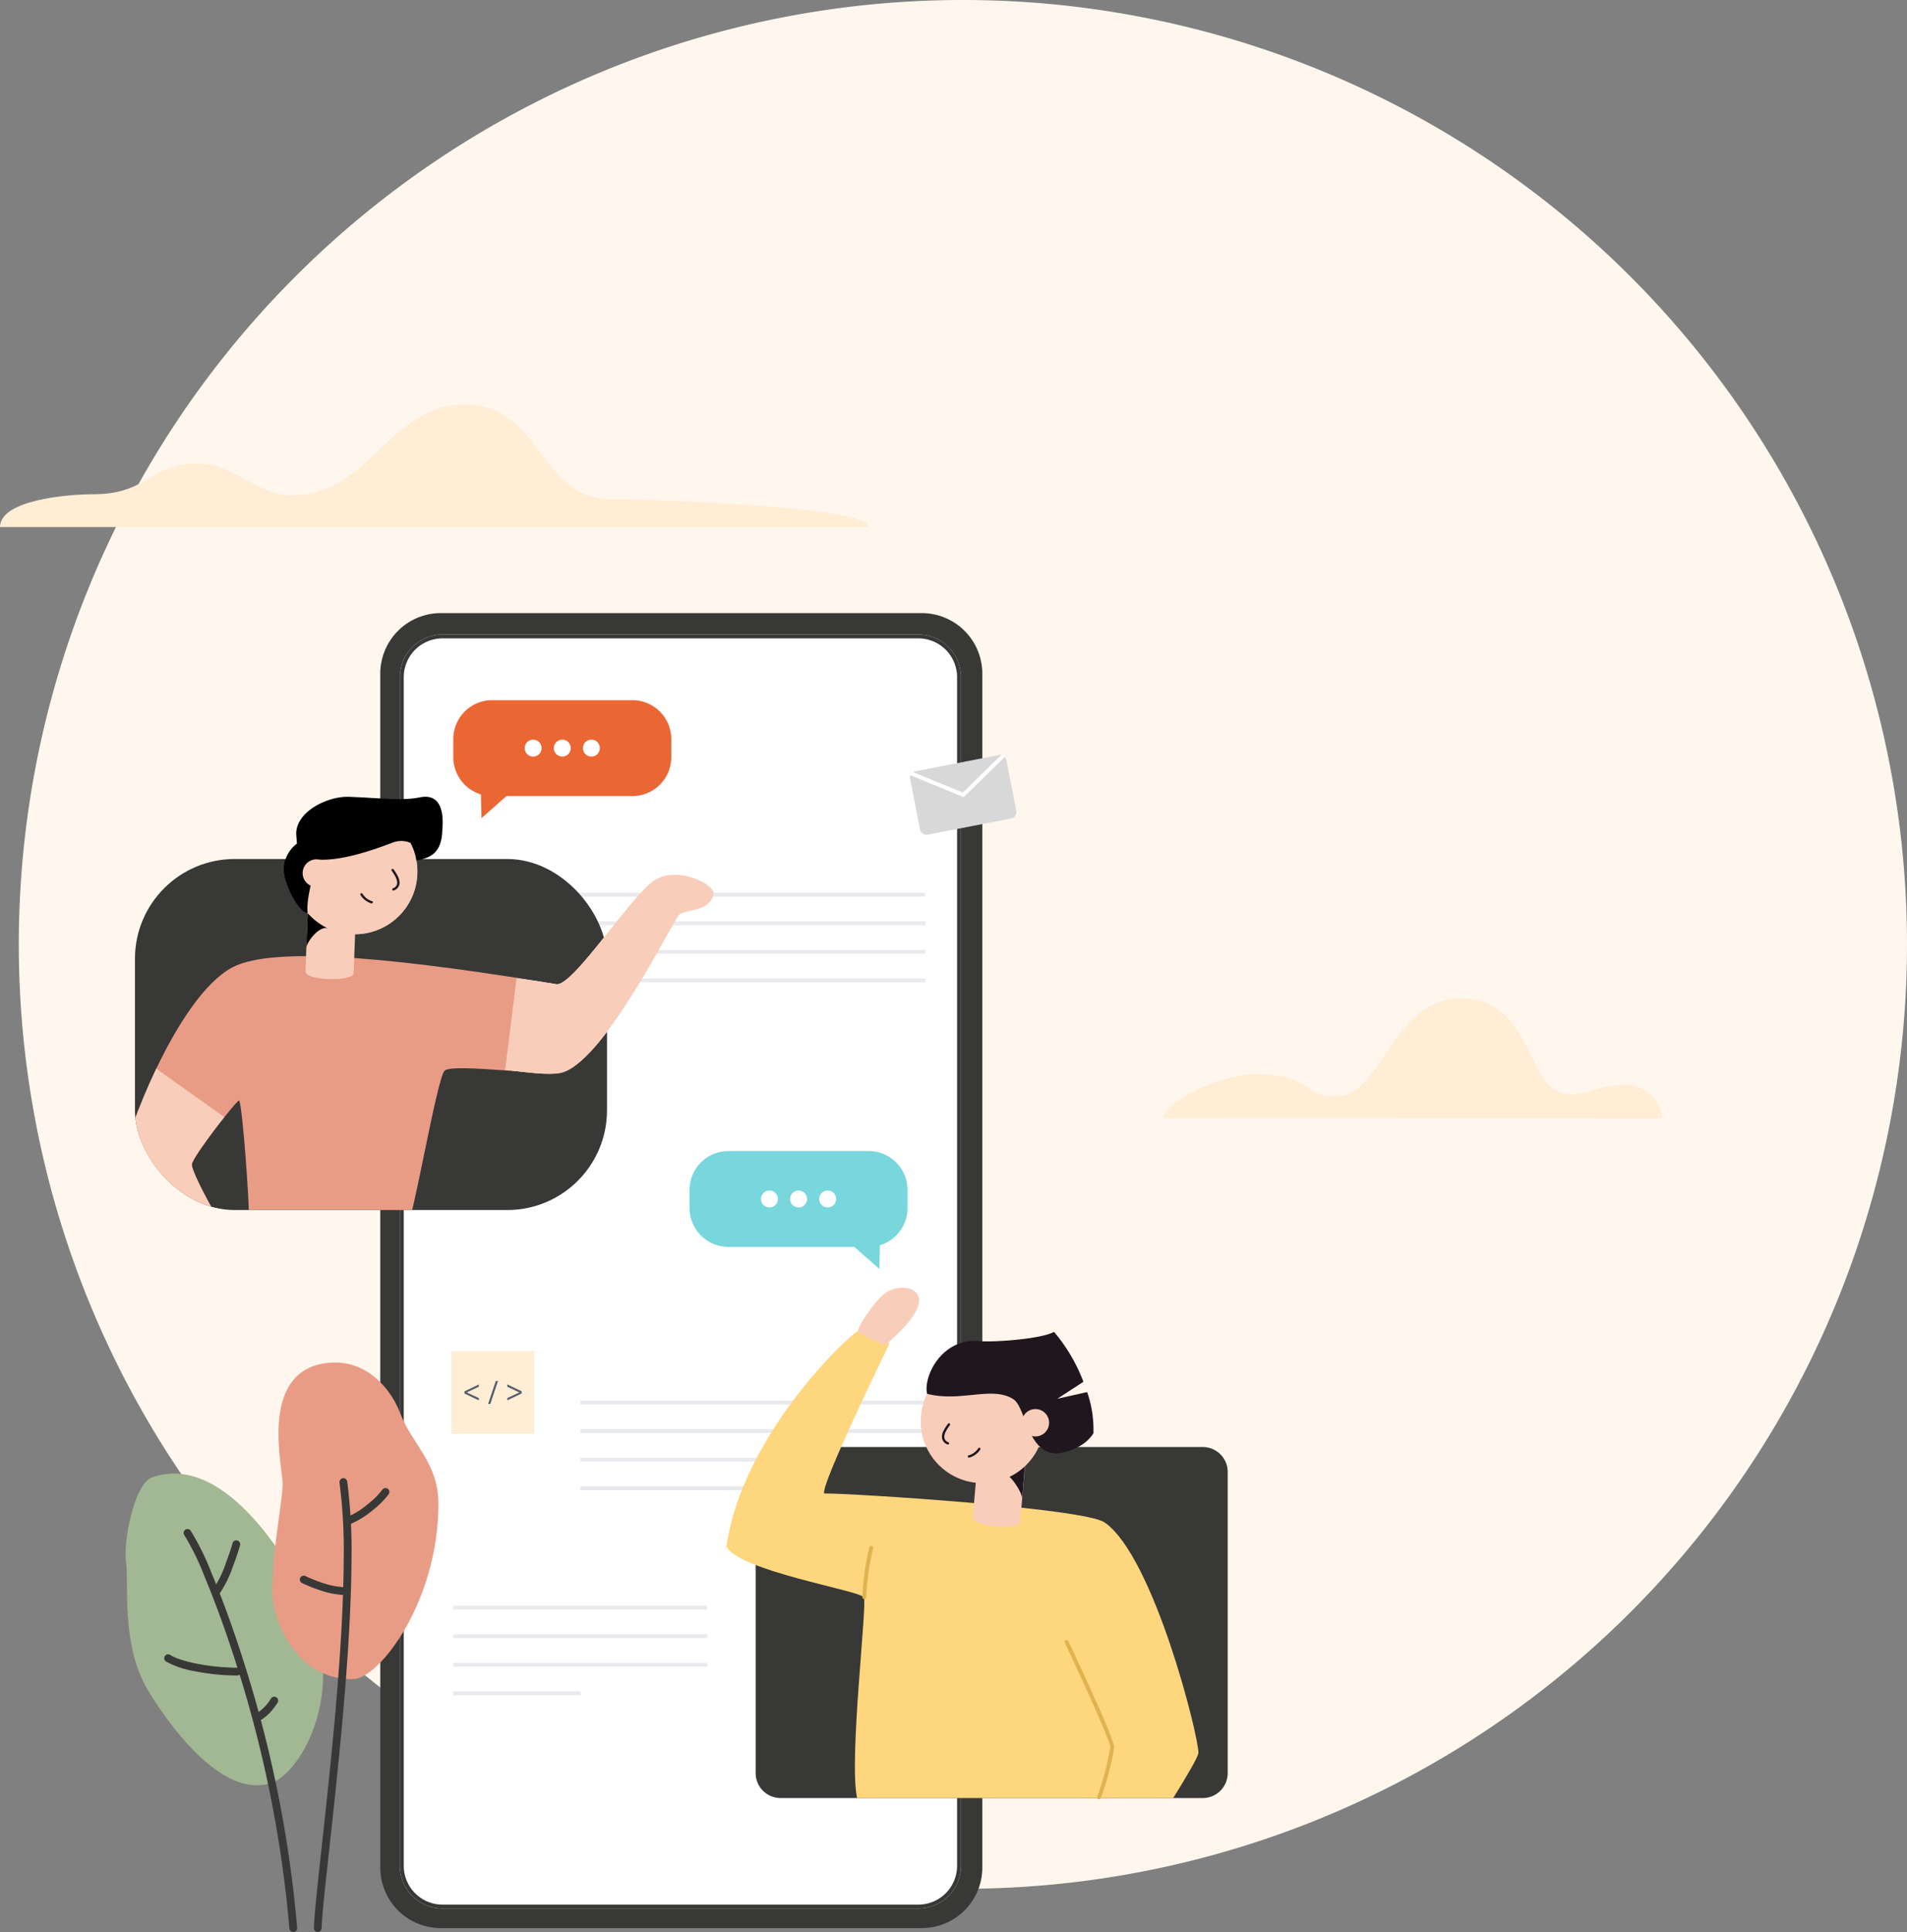 <svg xmlns="http://www.w3.org/2000/svg" xmlns:xlink="http://www.w3.org/1999/xlink" width="267.654" height="271.082" viewBox="0 0 267.654 271.082">
  <rect x="0" y="0" width="267.654" height="271.082" fill="#808080" stroke="none"/>
  <defs>
    <clipPath id="clip-path">
      <rect id="사각형_453" data-name="사각형 453" width="66.254" height="49.253" rx="14" fill="#ea5817"/>
    </clipPath>
    <clipPath id="clip-path-2">
      <rect id="사각형_455" data-name="사각형 455" width="66.269" height="65.621" fill="#fed67e"/>
    </clipPath>
  </defs>
  <g id="그룹_3153" data-name="그룹 3153" transform="translate(-1139.899 71.352)">
    <g id="그룹_3425" data-name="그룹 3425" transform="translate(1139.899 -71.352)">
      <path id="패스_1606" data-name="패스 1606" d="M132.508,0A132.508,132.508,0,1,1,0,132.508,132.508,132.508,0,0,1,132.508,0Z" transform="translate(2.638)" fill="#fff7ed"/>
      <path id="패스_2012" data-name="패스 2012" d="M215.966,170.01c0-3.8,9.439-4.61,13.17-4.61,7.566,0,8.067-4.331,14.349-4.331,5.523,0,8.333,4.471,13.475,4.471,11.036,0,13.493-12.71,24.229-12.71,10.923,0,10.365,13.269,20.529,13.269,5.168,0,36.217.976,36.217,3.913Z" transform="translate(-215.966 -96.057)" fill="#ffedd5"/>
      <path id="패스_2013" data-name="패스 2013" d="M41.244,55.255c0-2.4,8.182-6.162,12.656-6.162,8.826,0,6.071,3.081,11.623,3.081,6.327,0,7.772-13.72,17.4-13.72,10.522,0,8.87,13.42,15.327,13.42,2.781,0,4.174-1.3,8.127-1.3a5.149,5.149,0,0,1,4.8,4.7Z" transform="translate(122.117 101.635)" fill="#ffedd5"/>
    </g>
    <path id="패스_1603" data-name="패스 1603" d="M8.5,0H76a8.5,8.5,0,0,1,8.5,8.5v167.51a8.5,8.5,0,0,1-8.5,8.5H8.5a8.5,8.5,0,0,1-8.5-8.5V8.5A8.5,8.5,0,0,1,8.5,0Z" transform="translate(1193.271 14.673)" fill="#383837"/>
    <path id="패스_1605" data-name="패스 1605" d="M6,0H72.755a6,6,0,0,1,6,6v166.76a6,6,0,0,1-6,6H6a6,6,0,0,1-6-6V6A6,6,0,0,1,6,0Z" transform="translate(1196.021 17.673)" fill="#fff"/>
    <path id="패스_1605_-_윤곽선" data-name="패스 1605 - 윤곽선" d="M6,.546A5.449,5.449,0,0,0,.546,6v166.76A5.449,5.449,0,0,0,6,178.215H72.755a5.449,5.449,0,0,0,5.454-5.454V6A5.449,5.449,0,0,0,72.755.546H6M6,0H72.755a6,6,0,0,1,6,6v166.76a6,6,0,0,1-6,6H6a6,6,0,0,1-6-6V6A6,6,0,0,1,6,0Z" transform="translate(1196.021 17.673)" fill="#383837"/>
    <g id="그룹_3008" data-name="그룹 3008" transform="translate(1203.521 26.89)">
      <path id="패스_1420" data-name="패스 1420" d="M154.433,155.772l3.956-3.494h-4.035Z" transform="translate(-150.477 -139.222)" fill="#ea6632"/>
      <path id="패스_1421" data-name="패스 1421" d="M150.46,120.8h19.685a5.454,5.454,0,0,1,5.454,5.454v2.543a5.454,5.454,0,0,1-5.454,5.454H150.46a5.454,5.454,0,0,1-5.454-5.454v-2.543a5.454,5.454,0,0,1,5.454-5.454" transform="translate(-145.006 -120.798)" fill="#ea6632"/>
      <path id="패스_1422" data-name="패스 1422" d="M170.358,134.153a1.187,1.187,0,1,1-1.187,1.187,1.187,1.187,0,0,1,1.187-1.187" transform="translate(-159.149 -128.614)" fill="#fff"/>
      <path id="패스_1423" data-name="패스 1423" d="M180.215,134.153a1.187,1.187,0,1,1-1.187,1.187,1.187,1.187,0,0,1,1.187-1.187" transform="translate(-164.918 -128.614)" fill="#fff"/>
      <path id="패스_1424" data-name="패스 1424" d="M190.072,134.153a1.187,1.187,0,1,1-1.187,1.187,1.187,1.187,0,0,1,1.187-1.187" transform="translate(-170.688 -128.614)" fill="#fff"/>
    </g>
    <g id="그룹_3010" data-name="그룹 3010" transform="translate(1236.682 90.153)">
      <path id="패스_1425" data-name="패스 1425" d="M349.282,60.381l-3.956-3.494h4.035Z" transform="translate(-322.644 -43.832)" fill="#78d6dd"/>
      <path id="패스_1426" data-name="패스 1426" d="M315.774,38.859H296.089a5.454,5.454,0,0,1-5.454-5.454V30.862a5.454,5.454,0,0,1,5.454-5.454h19.685a5.454,5.454,0,0,1,5.454,5.454V33.4a5.454,5.454,0,0,1-5.454,5.454" transform="translate(-290.635 -25.408)" fill="#78d6dd"/>
      <path id="패스_1427" data-name="패스 1427" d="M335.7,38.763a1.187,1.187,0,1,1-1.187,1.187,1.187,1.187,0,0,1,1.187-1.187" transform="translate(-316.317 -33.224)" fill="#fff"/>
      <path id="패스_1428" data-name="패스 1428" d="M325.844,38.763a1.187,1.187,0,1,1-1.187,1.187,1.187,1.187,0,0,1,1.187-1.187" transform="translate(-310.548 -33.224)" fill="#fff"/>
      <path id="패스_1429" data-name="패스 1429" d="M315.987,38.763A1.187,1.187,0,1,1,314.8,39.95a1.187,1.187,0,0,1,1.187-1.187" transform="translate(-304.778 -33.224)" fill="#fff"/>
    </g>
    <g id="그룹_3045" data-name="그룹 3045" transform="translate(1201.021 53.917)">
      <path id="선_314" data-name="선 314" d="M68.728-.454H0V-1H68.728Z" transform="translate(0 1)" fill="#e8eaee"/>
      <path id="선_315" data-name="선 315" d="M68.754-.454H0V-1H68.754Z" transform="translate(0 5.008)" fill="#e8eaee"/>
      <path id="선_316" data-name="선 316" d="M68.754-.454H0V-1H68.754Z" transform="translate(0 9.016)" fill="#e8eaee"/>
      <path id="선_317" data-name="선 317" d="M68.754-.454H0V-1H68.754Z" transform="translate(0 13.023)" fill="#e8eaee"/>
    </g>
    <g id="그룹_3046" data-name="그룹 3046" transform="translate(1221.352 125.171)">
      <path id="선_314-2" data-name="선 314" d="M48.4-.454H0V-1H48.4Z" transform="translate(0 1)" fill="#e8eaee"/>
      <path id="선_315-2" data-name="선 315" d="M48.424-.454H0V-1H48.424Z" transform="translate(0 5.008)" fill="#e8eaee"/>
      <path id="선_316-2" data-name="선 316" d="M48.424-.454H0V-1H48.424Z" transform="translate(0 9.016)" fill="#e8eaee"/>
      <path id="선_317-2" data-name="선 317" d="M48.424-.454H0V-1H48.424Z" transform="translate(0 13.023)" fill="#e8eaee"/>
    </g>
    <g id="그룹_3047" data-name="그룹 3047" transform="translate(1203.521 153.937)">
      <path id="선_314-3" data-name="선 314" d="M35.634-.454H0V-1H35.634Z" transform="translate(0 1)" fill="#e8eaee"/>
      <path id="선_315-3" data-name="선 315" d="M35.661-.454H0V-1H35.661Z" transform="translate(0 5.008)" fill="#e8eaee"/>
      <path id="선_316-3" data-name="선 316" d="M35.661-.454H0V-1H35.661Z" transform="translate(0 9.016)" fill="#e8eaee"/>
      <path id="선_317-3" data-name="선 317" d="M17.876-.454H0V-1H17.876Z" transform="translate(0 13.023)" fill="#e8eaee"/>
    </g>
    <g id="그룹_86" data-name="그룹 86" transform="translate(1158.84 38.165)">
      <rect id="사각형_451" data-name="사각형 451" width="66.254" height="49.253" rx="14" transform="translate(0 11.01)" fill="#383837"/>
      <g id="그룹_82" data-name="그룹 82" transform="translate(0 0)">
        <g id="마스크_그룹_1" data-name="마스크 그룹 1" transform="translate(0 11.01)" clip-path="url(#clip-path)">
          <g id="Layer_2" data-name="Layer 2" transform="translate(5.174 -13.126) rotate(7)">
            <path id="패스_110" data-name="패스 110" d="M11.868,20.54c5.706-4.024,25.227-4.024,45.452-3.217,2.392.1,9.178-14.267,12.072-16.31,3.186-2.249,8.263-.218,8.263.978,0,2.61-3.619,2.672-4.385,3.516S65.658,26.445,59.877,29.4c-1.869.959-15.691.642-16.656,1.89s-1.85,21.966-2.657,22.735-19.914,1.408-22.113.934c-.121-1.61-2.694-14.965-3.339-16.011-.355-.031-5.5,8.59-5.494,9.677,0,1.433,8.8,13.436,12.486,15.491.956.529.816,2.037.642,2.4s-1.492,2.18-2.314,2.18S.435,57.19,0,48.514C-.113,46.168,4.515,25.741,11.868,20.54Z" transform="translate(0 6.557)" fill="#e99c85"/>
            <path id="패스_112" data-name="패스 112" d="M7.444,8.2C7.549,9.427.81,10.094.7,8.777L0,.573,6.746,0Z" transform="translate(21.439 17.613)" fill="#f8cdba"/>
            <path id="패스_113" data-name="패스 113" d="M.4,4.967C.339,4.238,1.794,1.582,3.114,1.9,1.482,1.469.533-.374,0,.068Z" transform="translate(21.454 18.118)"/>
            <g id="그룹_80" data-name="그룹 80" transform="translate(17.365 0)">
              <ellipse id="타원_16" data-name="타원 16" cx="8.795" cy="8.795" rx="8.795" ry="8.795" transform="translate(1.134 2.854)" fill="#f8cdba"/>
              <path id="패스_114" data-name="패스 114" d="M.571,2.97A.148.148,0,0,1,.5,2.694a.891.891,0,0,0,.51-.62C1.115,1.455.427.684.134.355.095.312.061.274.035.243A.147.147,0,0,1,.26.052C.284.08.316.117.354.159.7.55,1.429,1.365,1.3,2.123a1.18,1.18,0,0,1-.658.828A.147.147,0,0,1,.571,2.97Z" transform="translate(15.042 10.648)" fill="#1f161e"/>
              <path id="패스_115" data-name="패스 115" d="M1.675,1.208a1.788,1.788,0,0,1-.841-.3,3.455,3.455,0,0,1-.8-.667A.147.147,0,1,1,.259.051,2.433,2.433,0,0,0,1.7.913a.147.147,0,0,1,.015.295Z" transform="translate(11.124 14.576)" fill="#1f161e"/>
              <path id="패스_116" data-name="패스 116" d="M1.118,7.255C.86,4.212,4.909,1.586,7.861,1.337c4.7-.4,7.328-.3,9.9-1.146,3.688-1.215,3.619,3.737,3.669,4.3.2,2.37-.539,3.915-3.114,4.513a8.1,8.1,0,0,0-1.112-2.3,3.3,3.3,0,0,0-2.267.153c-.645.29-5.983,3.382-10.1,3.737-.483.813-1.286,5.631-.76,7.59-1.2.171-3.756-3.56-4.049-5.606A4.519,4.519,0,0,1,1.4,8.753C1.324,8.323,1.14,7.494,1.118,7.255Z" transform="translate(0 0)"/>
              <ellipse id="타원_19" data-name="타원 19" cx="1.937" cy="1.937" rx="1.937" ry="1.937" transform="translate(2.685 10.584)" fill="#f8cdba"/>
            </g>
            <path id="패스_117" data-name="패스 117" d="M22.087,28.176C18.4,26.121,9.6,14.118,9.6,12.685c0-.7,2.108-4.488,3.719-7.113L3.017,0C1.03,5.917-.057,11.424,0,12.573c.43,8.677,19.59,20.172,20.412,20.172s2.14-1.8,2.314-2.18S23.046,28.706,22.087,28.176Z" transform="translate(0.003 42.498)" fill="#f8cdba"/>
            <path id="패스_118" data-name="패스 118" d="M17.737,1.012c-2.893,2.043-9.68,16.4-12.084,16.31-4.071-.162-1.725-.081-5.631-.15L0,30.12c4.532,0,6.917-.059,8.207-.716C13.99,26.445,20.839,6.356,21.6,5.506S25.984,4.6,25.984,1.99C26,.794,20.913-1.237,17.737,1.012Z" transform="translate(51.655 6.57)" fill="#f8cdba"/>
          </g>
        </g>
        <g id="그룹_81" data-name="그룹 81" transform="translate(22.41 0) rotate(7)">
          <ellipse id="타원_16-2" data-name="타원 16" cx="8.795" cy="8.795" rx="8.795" ry="8.795" transform="translate(1.134 2.854)" fill="#f8cdba"/>
          <path id="패스_114-2" data-name="패스 114" d="M.588,3A.164.164,0,0,1,.508,2.7a.876.876,0,0,0,.5-.608C1.113,1.476.43.71.138.383.1.339.065.3.039.27A.164.164,0,1,1,.289.058C.313.086.345.122.383.165c.351.393,1.08,1.211.95,1.978a1.2,1.2,0,0,1-.666.84A.163.163,0,0,1,.588,3Z" transform="translate(15.025 10.632)" fill="#1f161e"/>
          <path id="패스_115-2" data-name="패스 115" d="M1.692,1.241A2.739,2.739,0,0,1,.04.271.164.164,0,1,1,.288.057,2.416,2.416,0,0,0,1.713.913a.164.164,0,0,1,.016.327Z" transform="translate(11.107 14.559)" fill="#1f161e"/>
          <path id="패스_116-2" data-name="패스 116" d="M1.118,7.255C.86,4.212,4.909,1.586,7.861,1.337c4.7-.4,7.328-.3,9.9-1.146,3.688-1.215,3.619,3.737,3.669,4.3.2,2.37-.539,3.915-3.114,4.513a8.1,8.1,0,0,0-1.112-2.3,3.3,3.3,0,0,0-2.267.153c-.645.29-5.983,3.382-10.1,3.737-.483.813-1.286,5.631-.76,7.59-1.2.171-3.756-3.56-4.049-5.606A4.519,4.519,0,0,1,1.4,8.753C1.324,8.323,1.14,7.494,1.118,7.255Z" transform="translate(0 0)"/>
          <ellipse id="타원_19-2" data-name="타원 19" cx="1.937" cy="1.937" rx="1.937" ry="1.937" transform="translate(2.685 10.584)" fill="#f8cdba"/>
        </g>
        <path id="패스_143" data-name="패스 143" d="M17.737,1.012c-2.893,2.043-9.68,16.4-12.084,16.31-4.071-.162-1.725-.081-5.631-.15L0,30.12c4.532,0,6.917-.059,8.207-.716C13.99,26.445,20.839,6.356,21.6,5.506S25.984,4.6,25.984,1.99C26,.794,20.913-1.237,17.737,1.012Z" transform="translate(55.644 10.7) rotate(7)" fill="#f8cdba"/>
      </g>
    </g>
    <g id="그룹_85" data-name="그룹 85" transform="translate(1236.156 107.21)">
      <path id="패스_1604" data-name="패스 1604" d="M3.5,0H62.754a3.5,3.5,0,0,1,3.5,3.5V45.753a3.5,3.5,0,0,1-3.5,3.5H3.5a3.5,3.5,0,0,1-3.5-3.5V3.5A3.5,3.5,0,0,1,3.5,0Z" transform="translate(9.801 24.47)" fill="#383837"/>
      <g id="Layer_2-2" data-name="Layer 2" transform="matrix(0.996, 0.087, -0.087, 0.996, 6.409, 0)">
        <g id="그룹_84" data-name="그룹 84" transform="matrix(0.996, -0.087, 0.087, 0.996, 0, 8.162)">
          <g id="그룹_84-2" data-name="그룹 84" clip-path="url(#clip-path-2)">
            <path id="패스_144" data-name="패스 144" d="M66.266,59.313c.167-1.909-6.2-27.557-13.167-32.383-2.9-2.016-35.809-4.116-39.366-4.061-.595-1,8.635-19.963,9.127-20.977-.083-.756-3.282-2.169-4.335-1.845S2.258,14.461,0,30.336c1.819,3.413,18.743,6.157,19.3,7.113.5.865-2.148,23.026-.947,28.172H62.735c2.057-3.3,3.484-5.778,3.53-6.308" transform="translate(0 0)" fill="#fed67e"/>
          </g>
        </g>
        <path id="패스_138" data-name="패스 138" d="M3.932,8.277A36.012,36.012,0,0,1,.083,6.8c-.558-.329,1.84-4.367,2.953-5.536S6.447-.505,7.648.539,8.106,4.155,3.932,8.277Z" transform="translate(18.411 0)" fill="#f8cdba"/>
        <path id="패스_140" data-name="패스 140" d="M6.7,21.868a.273.273,0,0,1-.263-.348,37.825,37.825,0,0,0,1.223-7.039,2.2,2.2,0,0,0-.2-.59c-.134-.317-.332-.739-.591-1.255C6.413,11.729,5.76,10.5,4.928,9,3.427,6.283,1.667,3.236.721,1.6.383,1.014.139.592.035.407A.273.273,0,0,1,.511.139c.1.182.346.6.682,1.186.955,1.653,2.732,4.729,4.242,7.463.84,1.521,1.5,2.753,1.95,3.664.743,1.489.832,1.874.817,2.068A38.4,38.4,0,0,1,6.961,21.67.273.273,0,0,1,6.7,21.868Z" transform="translate(51.109 47.273)" fill="#e0b34f"/>
        <path id="패스_141" data-name="패스 141" d="M.306,7.489a.273.273,0,0,1-.273-.262A36.955,36.955,0,0,1,.4.233a.273.273,0,1,1,.54.08A36.408,36.408,0,0,0,.579,7.2a.273.273,0,0,1-.261.284Z" transform="translate(22.228 36.522)" fill="#e0b34f"/>
        <path id="패스_133" data-name="패스 133" d="M0,8.121c0,1.212,6.685,1.282,6.68,0V0H0Z" transform="translate(36.732 23.193)" fill="#f8cdba"/>
        <path id="패스_134" data-name="패스 134" d="M3.468,4.925c0-.723-2.2-3.809-3.468-3.389C1.571.977,2.876-.329,3.454.077Z" transform="translate(39.935 23.097)" fill="#1f161e"/>
        <g id="그룹_83" data-name="그룹 83" transform="translate(28.248 4.339)">
          <ellipse id="타원_20" data-name="타원 20" cx="8.676" cy="8.676" rx="8.676" ry="8.676" transform="translate(0 4.705)" fill="#f8cdba"/>
          <path id="패스_135" data-name="패스 135" d="M.92,3a.164.164,0,0,1-.051-.008A1.178,1.178,0,0,1,.07,2.3,1.7,1.7,0,0,1,.162,1.113,5.834,5.834,0,0,1,.629.2C.657.154.681.114.7.083A.164.164,0,0,1,.983.245C.964.279.939.321.91.369.686.741.164,1.61.377,2.185a.859.859,0,0,0,.594.495A.164.164,0,0,1,.92,3Z" transform="translate(3.187 14.051)" fill="#1f161e"/>
          <path id="패스_136" data-name="패스 136" d="M.164,1.5a.164.164,0,0,1-.021-.326A2.384,2.384,0,0,0,1.369.082a.164.164,0,1,1,.283.165A2.637,2.637,0,0,1,.185,1.5Z" transform="translate(7.043 17.124)" fill="#1f161e"/>
          <ellipse id="타원_23" data-name="타원 23" cx="1.911" cy="1.911" rx="1.911" ry="1.911" transform="translate(13.78 10.393)" fill="#f8cdba"/>
          <path id="패스_142" data-name="패스 142" d="M6.783,2.209c2.209,0,8.765-1.083,10.364-2.209a23.872,23.872,0,0,1,4.725,6.628L18.431,9.315l4.087-1.3A16.018,16.018,0,0,1,23.9,13.709c-1.337,2.566-4.606,3.278-5.2,3.278-3.866,0-4.584-6.095-6.407-7.067-3.1-1.657-7.34,1.1-12.135.293C-.618,7.9,1.489,2.209,6.783,2.209Z" transform="translate(0.432 0)" fill="#1f161e"/>
          <ellipse id="타원_24" data-name="타원 24" cx="1.922" cy="1.922" rx="1.922" ry="1.922" transform="translate(14.168 11.016)" fill="#f8cdba"/>
        </g>
      </g>
    </g>
    <g id="Layer_2-3" data-name="Layer 2" transform="translate(1157.518 119.818)">
      <g id="Layer_2-4" data-name="Layer 2" transform="translate(0 0)">
        <path id="패스_119" data-name="패스 119" d="M3.717,90.143c9.413-3.307,17.435,9.622,19.6,13.058,9.448,15.094,1.474,28.256-2.714,29.766-7.3,2.636-15.224-9.22-17.466-12.975C-.695,113.633.495,104.729.07,102.015S1.206,91.025,3.717,90.143Z" transform="translate(-0.001 -74.018)" fill="#a2b793"/>
        <path id="패스_120" data-name="패스 120" d="M125.865.1C131.8-.751,135.24,4.16,136.3,6.966c1.721,4.579,5.428,7.039,5.428,12.889,0,13.653-8.31,24.592-12.042,24.592-8.225,0-11.278-8.65-11.278-12.3,0-6.19,1.637-13.655,1.442-15.518C119.442,12.807,117.149,1.342,125.865.1Z" transform="translate(-97.811 -0.001)" fill="#e99c85"/>
        <path id="패스_121" data-name="패스 121" d="M63.392,206.383a.546.546,0,0,1-.544-.5,169.152,169.152,0,0,0-7.433-37.024c-1.788-5.644-3.425-9.84-4.484-12.366a34.9,34.9,0,0,0-2.819-5.771.546.546,0,0,1,.868-.664,36.08,36.08,0,0,1,2.959,6.012c1.067,2.547,2.717,6.776,4.517,12.458a170.26,170.26,0,0,1,7.481,37.27.546.546,0,0,1-.5.587Z" transform="translate(-39.848 -126.471)" fill="#383837"/>
        <path id="패스_122" data-name="패스 122" d="M67.246,152.279a.546.546,0,0,1-.43-.882,15.386,15.386,0,0,0,1.675-3.437c.515-1.342.914-2.608.993-2.94a.546.546,0,0,1,1.063.253c-.1.417-.515,1.719-1.036,3.078a15.8,15.8,0,0,1-1.834,3.718A.545.545,0,0,1,67.246,152.279Z" transform="translate(-54.473 -119.642)" fill="#383837"/>
        <path id="패스_123" data-name="패스 123" d="M42.437,239.419h0a31.829,31.829,0,0,1-5.992-.613,12.444,12.444,0,0,1-4.018-1.375.546.546,0,0,1,.6-.91c1.279.849,5.241,1.781,9.412,1.805a.546.546,0,0,1,0,1.092Z" transform="translate(-26.78 -195.497)" fill="#383837"/>
        <path id="패스_124" data-name="패스 124" d="M100.156,274.213a.546.546,0,0,1-.241-1.037,6.212,6.212,0,0,0,2.23-2.207l.008-.012a.546.546,0,0,1,.914.6l-.008.012a9.806,9.806,0,0,1-.9,1.2,5.856,5.856,0,0,1-1.76,1.39A.544.544,0,0,1,100.156,274.213Z" transform="translate(-81.733 -223.813)" fill="#383837"/>
        <path id="패스_125" data-name="패스 125" d="M153.657,158.129h-.017a.546.546,0,0,1-.53-.562c.056-1.885.518-6.1,1.1-11.435.795-7.26,1.883-17.2,2.526-26.628.35-5.128.538-9.677.558-13.519a74.436,74.436,0,0,0-.59-10.907.546.546,0,0,1,1.081-.161,75.493,75.493,0,0,1,.6,11.074c-.021,3.865-.209,8.437-.561,13.587-.645,9.448-1.735,19.4-2.53,26.673-.581,5.312-1.041,9.507-1.1,11.349A.546.546,0,0,1,153.657,158.129Z" transform="translate(-126.672 -78.217)" fill="#383837"/>
        <path id="패스_126" data-name="패스 126" d="M178.016,107.555a.546.546,0,0,1-.187-1.059,11.358,11.358,0,0,0,2.983-1.845,11.013,11.013,0,0,0,2.013-2,.546.546,0,1,1,.915.6,12.123,12.123,0,0,1-2.24,2.254,12.921,12.921,0,0,1-3.3,2.023A.545.545,0,0,1,178.016,107.555Z" transform="translate(-146.794 -84.784)" fill="#383837"/>
        <path id="패스_127" data-name="패스 127" d="M148.3,175.812a11.972,11.972,0,0,1-3.565-.619,23.2,23.2,0,0,1-2.684-1.062.546.546,0,1,1,.457-.992,21.8,21.8,0,0,0,2.557,1.012,10.9,10.9,0,0,0,3.236.568.546.546,0,0,1,0,1.092Z" transform="translate(-117.272 -143.176)" fill="#383837"/>
      </g>
    </g>
    <g id="그룹_3049" data-name="그룹 3049" transform="translate(1267.47 37.042) rotate(-11)">
      <path id="패스_1473" data-name="패스 1473" d="M.932,0h11.9a.932.932,0,0,1,.932.932v7.2a.932.932,0,0,1-.932.932H.932A.932.932,0,0,1,0,8.129V.932A.932.932,0,0,1,.932,0" transform="translate(0 0)" fill="#d8d8d8"/>
      <path id="선_312" data-name="선 312" d="M6.724,4.792a.272.272,0,0,1-.15-.045L.123.5a.273.273,0,1,1,.3-.456L6.875,4.291a.273.273,0,0,1-.15.5Z" transform="translate(0.159 0.012)" fill="#fff"/>
      <path id="선_313" data-name="선 313" d="M.273,4.792a.273.273,0,0,1-.15-.5L6.574.045a.273.273,0,1,1,.3.456L.423,4.747A.272.272,0,0,1,.273,4.792Z" transform="translate(6.611 0.012)" fill="#fff"/>
    </g>
    <g id="그룹_3258" data-name="그룹 3258" transform="translate(1203.248 118.218)">
      <rect id="사각형_2240" data-name="사각형 2240" width="11.608" height="11.608" fill="#ffedd5"/>
      <g id="그룹_3449" data-name="그룹 3449" transform="translate(1.837 4.195)">
        <path id="패스_2173" data-name="패스 2173" d="M0,2.362v.3l2.012.965V3.3L.323,2.512,2.012,1.72V1.392Z" transform="translate(0 -0.905)" fill="#565f6d"/>
        <path id="패스_2174" data-name="패스 2174" d="M10.556,0,9.477,3.218h.314L10.87,0Z" transform="translate(-6.158 0)" fill="#565f6d"/>
        <path id="패스_2175" data-name="패스 2175" d="M17.186,1.72l1.684.792L17.186,3.3v.323L19.2,2.657v-.3l-2.012-.969Z" transform="translate(-11.168 -0.905)" fill="#565f6d"/>
      </g>
    </g>
  </g>
</svg>
